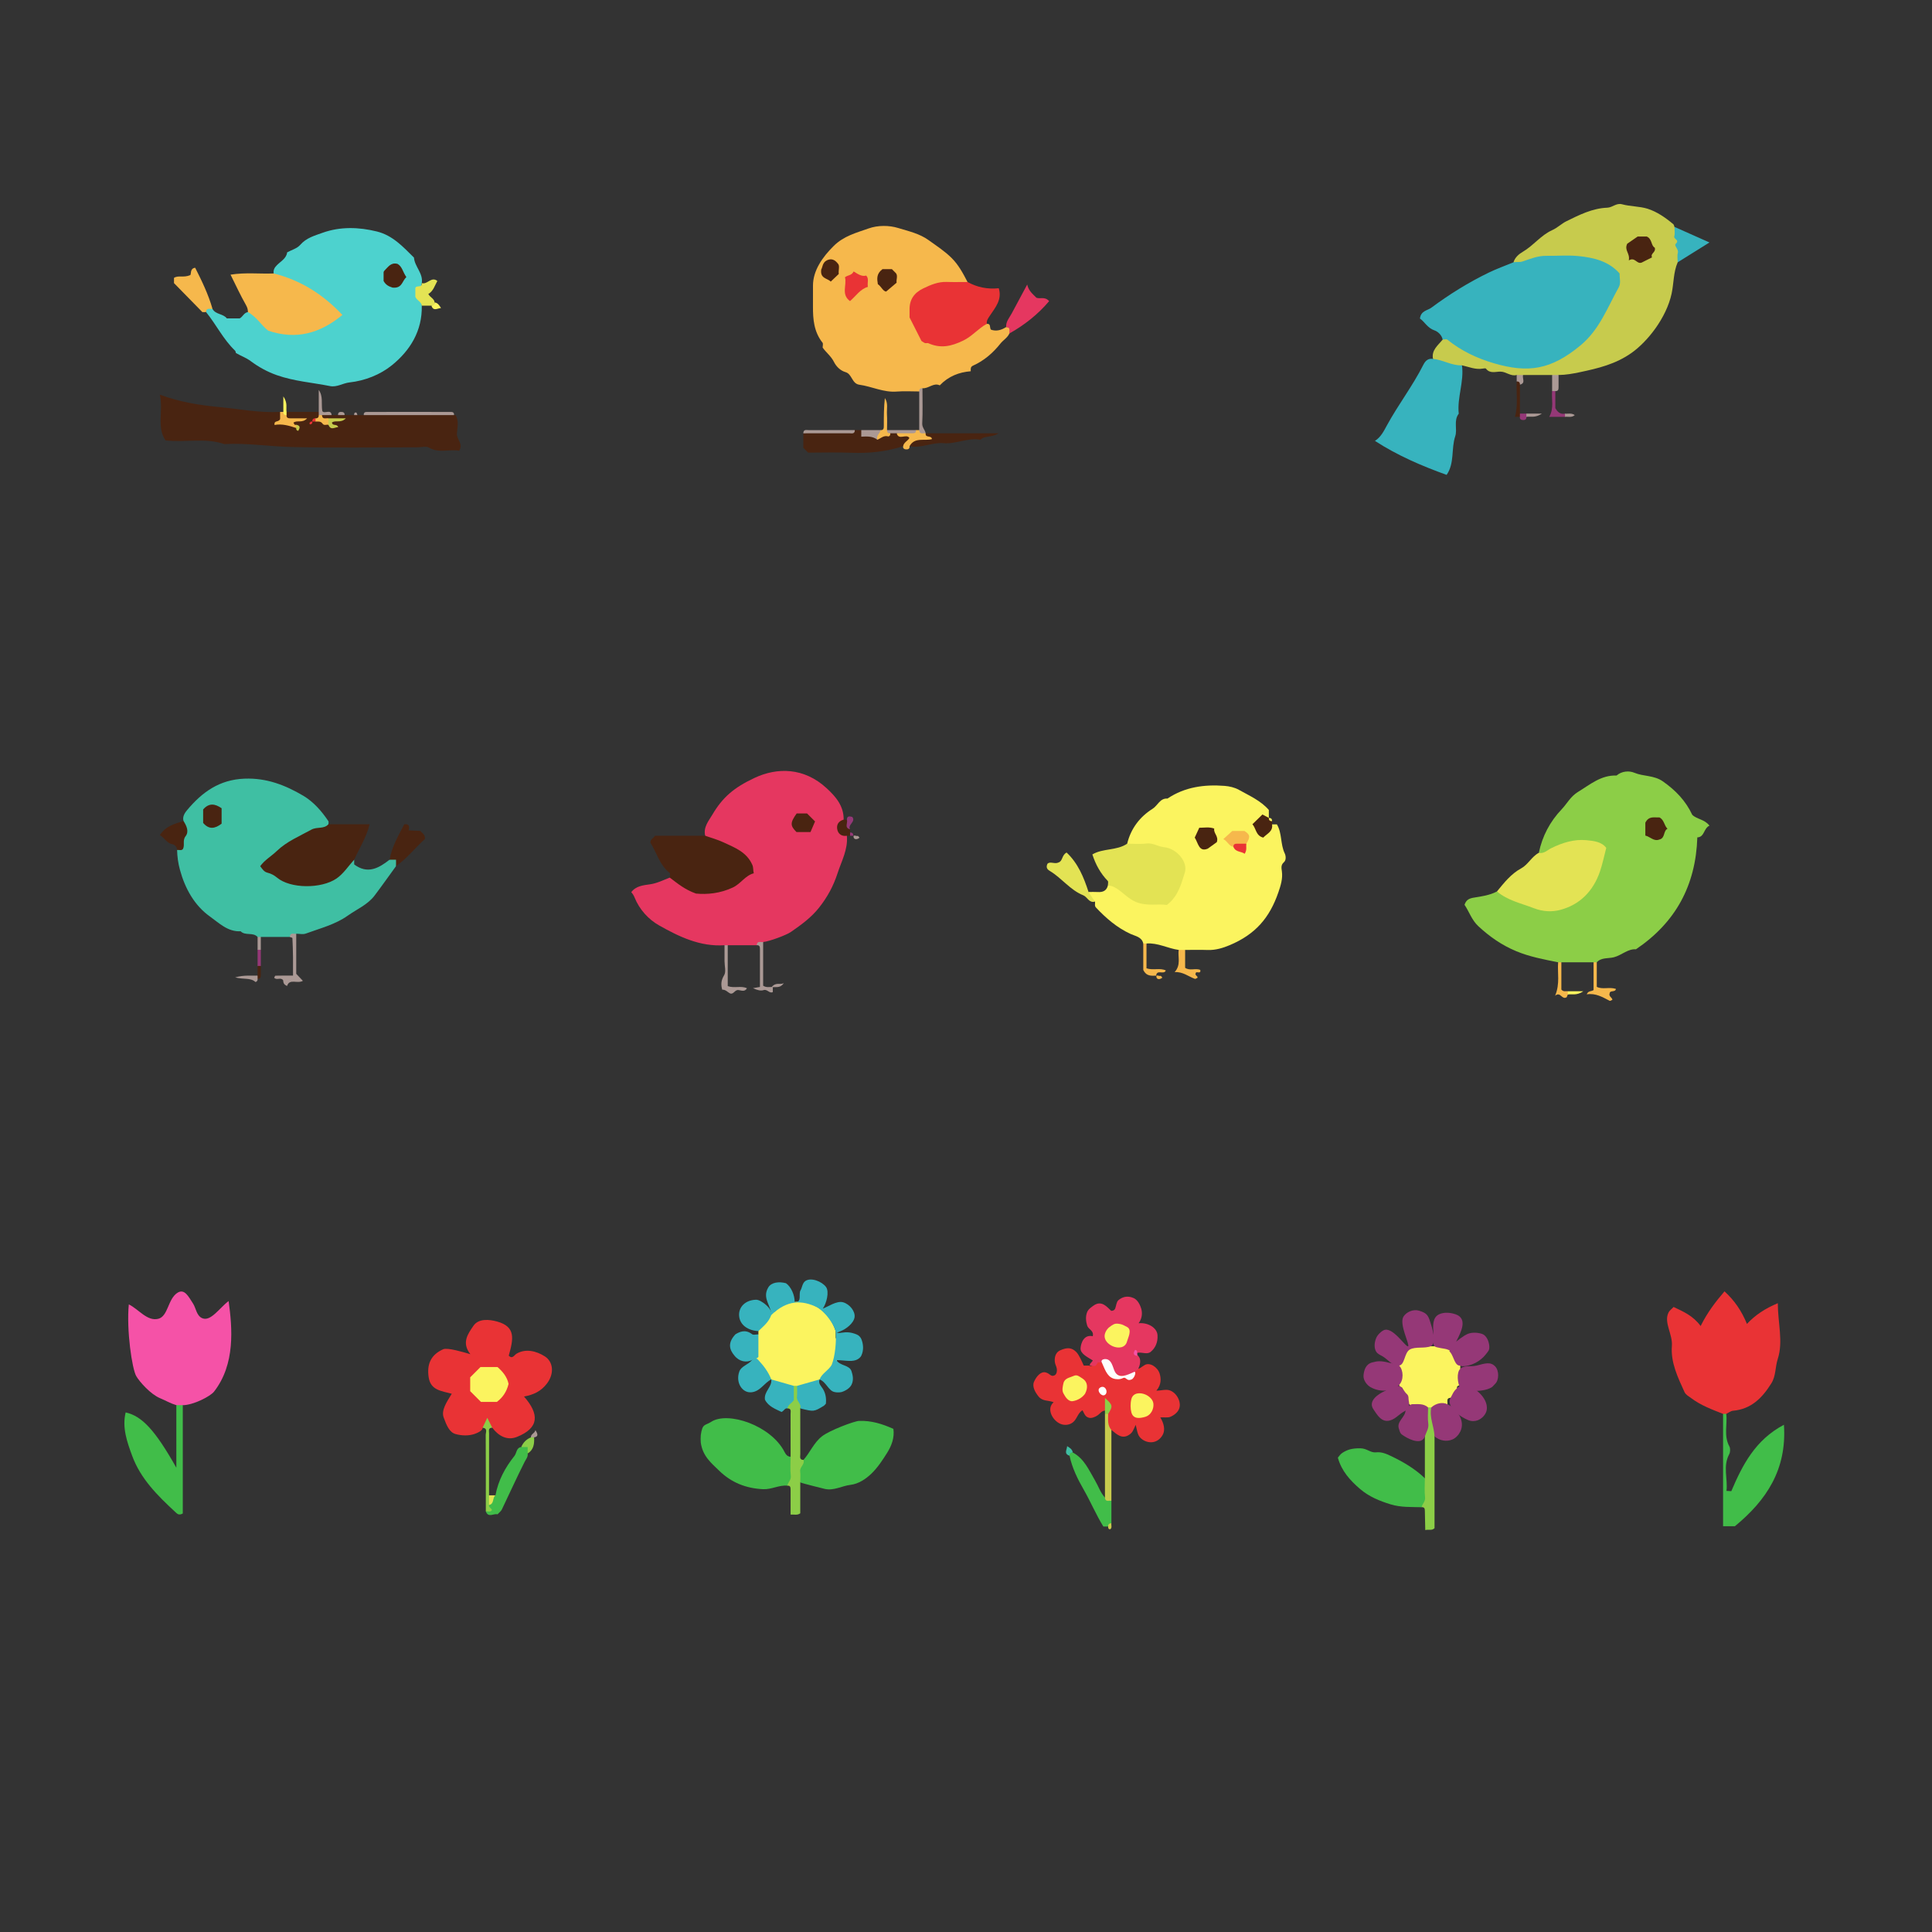 <?xml version="1.0" encoding="utf-8"?>
<!-- Generator: Adobe Illustrator 16.0.2, SVG Export Plug-In . SVG Version: 6.00 Build 0)  -->
<!DOCTYPE svg PUBLIC "-//W3C//DTD SVG 1.1//EN" "http://www.w3.org/Graphics/SVG/1.1/DTD/svg11.dtd">
<svg version="1.1" id="lay" xmlns="http://www.w3.org/2000/svg" xmlns:xlink="http://www.w3.org/1999/xlink" x="0px" y="0px"
	 width="600px" height="600px" viewBox="0 0 600 600" enable-background="new 0 0 600 600" xml:space="preserve">
<rect x="0" y="0" width="600" height="600" fill="#333333" stroke="none"/>
<g>
	<path fill-rule="evenodd" clip-rule="evenodd" fill="#F552A7" d="M54.766,436.391c-1.77-0.531-3.402-1.476-5.077-2.176
		c-2.922-1.221-6.323-5.048-7.371-6.838c-1.318-2.252-3.083-14.373-2.315-22.291c3.091,1.515,5.679,5.326,9.142,4.479
		c3.094-0.756,2.942-6.146,5.959-8.076c2.229-1.427,3.474,1.268,4.799,3.26c0.987,1.483,1.088,3.809,2.857,4.609
		c2.667,1.207,5.407-3.19,8.241-5.305c1.151,8.418,2.123,19.571-4.523,28.122c-1.15,1.479-6.479,4.215-9.714,4.215
		C56.099,436.979,55.433,436.979,54.766,436.391z"/>
	<path fill-rule="evenodd" clip-rule="evenodd" fill="#41BD49" d="M54.766,436.391c0.667,0,1.333,0,2,0c0,11.272,0,22.547,0,33.633
		c-1.269,0.722-1.782,0.047-2.385-0.51c-5.459-5.046-10.737-10.287-13.349-17.438c-1.565-4.286-3.156-8.691-2.01-13.438
		c5.092,1.138,9.172,5.53,15.745,17.181C54.766,448.949,54.766,442.67,54.766,436.391z"/>
</g>
<g>
	<path fill-rule="evenodd" clip-rule="evenodd" fill="#E93335" d="M535.117,439.088c-3.459-1.357-6.932-2.639-9.963-4.928
		c-0.762-0.574-1.623-0.985-2.023-1.862c-2.079-4.558-4.318-9.188-3.912-14.304c0.289-3.639-2.555-7.23-1.074-10.307
		c0.384-0.798,1.033-1.152,1.609-1.795c2.977,1.432,6.029,2.682,8.393,5.917c2.135-4.285,4.684-7.589,7.412-10.767
		c3.07,2.799,5.301,6.036,6.973,10.11c2.594-2.777,5.637-4.781,9.584-6.431c0,6.05,1.722,11.925,0,17.257
		c-0.867,2.686-0.541,5.289-2.02,7.652c-2.805,4.485-6.234,7.998-11.895,8.493c-0.717,0.063-1.391,0.63-2.084,0.963
		C535.783,439.592,535.449,439.592,535.117,439.088z"/>
	<path fill-rule="evenodd" clip-rule="evenodd" fill="#41BD49" d="M535.117,439.088c0.332,0,0.666,0,1,0
		c0.367,3.352-0.83,6.832,0.947,10.093c0.344,0.631,0.309,1.777-0.039,2.424c-2.018,3.763-0.404,7.618-0.854,11.402
		c0.711,0.043,1.035,0.063,1.502,0.09c3.457-8.099,7.412-15.897,16.342-20.621c0.961,13.958-5.5,23.498-15.23,31.512
		c-1.129,0-2.246,0-3.668,0C535.117,462.291,535.117,450.69,535.117,439.088z"/>
</g>
<g>
	<path fill-rule="evenodd" clip-rule="evenodd" fill="#8CCE47" d="M477.898,264.848c1.068-5.189,3.477-9.719,7.1-13.525
		c1.697-1.784,2.742-3.985,5.111-5.421c3.789-2.296,7.135-5.239,11.924-5.051c1.664-1.432,3.93-1.534,5.525-0.866
		c2.884,1.206,6.078,0.713,8.909,2.71c3.929,2.771,7.011,5.961,9.073,10.347c1.412,1.408,3.818,1.361,5.348,3.374
		c-1.824,0.785-1.514,3.575-3.768,3.641c-0.486,14.981-6.781,26.46-19.064,34.755c-2.494-0.199-4.41,1.834-6.844,2.47
		c-1.725,0.449-3.893-0.008-5.317,1.563c-0.333,0.509-0.666,0.509-0.999,0c-3.334,0-6.666,0-10,0c-0.333,0.509-0.666,0.509-1,0
		c-4.412-0.885-8.814-1.692-13.031-3.451c-4.457-1.858-8.256-4.499-11.764-7.765c-2.068-1.924-2.821-4.501-4.279-6.635
		c0.51-1.533,1.414-1.989,2.914-2.229c2.425-0.389,4.925-0.734,7.163-1.918c3.456,0.072,6.173,2.26,9.304,3.287
		c12.119,3.977,22.031-3.03,22.305-16.294c-4.111-2.895-8.346-1.262-12.591,0.018C481.962,264.447,480.201,266.344,477.898,264.848z
		"/>
	<path fill-rule="evenodd" clip-rule="evenodd" fill="#E3E354" d="M477.898,264.848c1.601,0.367,2.662-0.859,3.877-1.452
		c3.465-1.69,7.07-2.838,10.896-2.47c2.229,0.215,4.711,0.457,6.17,2.388c-0.688,2.616-1.17,5.058-1.975,7.387
		c-2.092,6.056-6.243,10.308-12.408,11.899c-2.45,0.632-5.237,0.56-8.063-0.536c-3.951-1.532-8.15-2.374-11.497-5.218
		c2.226-2.707,4.335-5.44,7.57-7.202C474.549,268.512,475.685,266.012,477.898,264.848z"/>
	<path fill-rule="evenodd" clip-rule="evenodd" fill="#F6B84C" d="M494.896,298.844c0.333,0,0.666,0,0.999,0
		c0,2.492,0,4.986,0,7.628c1.792,0.91,3.832-0.039,5.944,0.637c-0.166,1.162-1.854,0.334-1.943,1.361
		c-0.395,0.959,0.75,1.27,0.856,2.02c-0.288,0.117-0.666,0.416-0.843,0.324c-2.211-1.145-4.356-2.453-7.132-2.016
		c0.476-1.166,1.271-0.814,2.118-1.318C494.896,304.744,494.896,301.793,494.896,298.844z"/>
	<path fill-rule="evenodd" clip-rule="evenodd" fill="#F6B84C" d="M483.896,298.844c0.334,0,0.667,0,1,0c0,2.896,0,5.791,0,8.482
		c0.704,0.799,1.396,0.4,2,0.516c0.352,0.223,0.468,0.445,0.352,0.668c-0.116,0.221-0.232,0.332-0.352,0.332
		c-0.113,0.281-0.227,0.563-0.34,0.842c-1.537,0.975-1.88-1.875-3.6-0.457C484.541,305.451,483.618,302.104,483.896,298.844z"/>
	<path fill-rule="evenodd" clip-rule="evenodd" fill="#FBF45F" d="M486.896,308.842c0-0.332,0-0.666,0-1c1.284,0,2.568,0,4.816,0
		C489.604,309.281,488.172,308.621,486.896,308.842z"/>
	<path fill-rule="evenodd" clip-rule="evenodd" fill="#492411" d="M517.855,257.369c-1.381,0.703-0.662,2.943-2.52,3.345
		c-1.656,0.689-2.801-0.822-4.36-1.222c0-1.421,0-2.864,0-3.992c1.104-2.246,2.903-1.524,4.364-1.65
		C516.869,254.617,516.797,256.398,517.855,257.369z"/>
</g>
<g>
	<path fill-rule="evenodd" clip-rule="evenodd" fill="#E53760" d="M219.008,259.55c-0.666-2.64,1.108-4.658,2.219-6.544
		c3.18-5.397,6.676-8.393,13.066-11.404c7.077-3.335,15.412-3.28,22.417,3.177c2.859,2.636,5.358,5.524,5.293,9.771
		c-0.607,1.854-0.229,3.513,1,5c0.389,4.245-1.658,7.843-2.91,11.694c-1.28,3.939-3.123,7.329-5.696,10.596
		c-2.49,3.162-5.575,5.358-8.759,7.574c-1.493,1.04-6.858,2.993-8.632,3.132c-0.446,0.774-1.457,0.419-2,1c-2.999,0-5.999,0-8.999,0
		c-0.333,0.508-0.666,0.508-0.999,0c-7.561,0.528-14.143-2.662-20.356-6.174c-3.224-1.821-6.089-4.908-7.585-8.666
		c-0.255-0.639-0.565-1.114-1.024-1.632c1.455-1.956,3.764-2.151,5.825-2.445c2.229-0.318,4.123-1.314,6.141-2.081
		c1.519-0.642,2.468,0.516,3.561,1.156c7.385,4.326,14.517,3.115,20.518-3.693c-0.74-4.295-4.454-5.575-7.807-7.215
		C222.417,261.885,219.959,261.944,219.008,259.55z"/>
	<path fill-rule="evenodd" clip-rule="evenodd" fill="#492411" d="M219.008,259.55c1.882,0.667,3.83,1.189,5.631,2.03
		c3.512,1.64,7.255,3,9.005,7.019c0.364,0.837,0.2,1.572,0.446,2.608c-2.662,0.685-4.004,3.248-6.533,4.429
		c-3.94,1.84-7.938,2.201-11.412,1.872c-3.479-1.239-5.767-3.16-8.135-4.96c0-0.494,0.208-1.255-0.031-1.441
		c-3.124-2.432-4.016-6.254-5.97-9.377c-0.139-1.053,0.854-1.323,1.422-2.18C208.532,259.55,213.77,259.55,219.008,259.55z"/>
	<path fill-rule="evenodd" clip-rule="evenodd" fill="#AB9995" d="M225.008,293.546c0.333,0,0.666,0,0.999,0c0,4.255,0,8.509,0,12.7
		c2.094,0.749,4.121-0.214,5.967,0.667c-0.684,1.231-1.821,0.657-2.614,0.559c-1.184-0.146-1.464,1.375-2.564,1.072
		c-0.832-0.383-1.43-1.254-2.505-1.188c-0.448-1.581-0.372-2.908,0.591-4.485c0.66-1.082,0.127-2.892,0.127-4.377
		C225.008,296.845,225.008,295.194,225.008,293.546z"/>
	<path fill-rule="evenodd" clip-rule="evenodd" fill="#AB9995" d="M235.006,293.546c0.086-1.496,1.242-0.85,2-1
		c0,4.561,0,9.122,0,13.573c1.066,0.705,2.063,0.306,3,0.425c0,0.497,0,0.994,0,1.557c-1.083,0.542-1.709-0.997-2.869-0.613
		c-0.866,0.287-1.904,0.057-3.305-0.608c1.036-0.178,2.072-0.354,2.174-0.372c0-4.764,0.002-8.222-0.001-11.681
		C236.004,294.147,235.985,293.47,235.006,293.546z"/>
	<path fill-rule="evenodd" clip-rule="evenodd" fill="#492411" d="M263.003,259.55c-1.496,0.262-2.603-0.474-2.939-1.773
		c-0.392-1.508,0.24-2.782,1.939-3.227c0.333,0,0.666,0,1,0c1.07,0.754-0.01,2.226,1,3c0,0.333,0,0.667,0,1
		c0.286,0.223,0.38,0.444,0.286,0.667c-0.096,0.222-0.19,0.333-0.286,0.333C263.669,259.55,263.336,259.55,263.003,259.55z"/>
	<path fill-rule="evenodd" clip-rule="evenodd" fill="#953877" d="M264.003,257.55c-1.927-0.469-0.619-2.016-1-3
		c0.063-1.254,0.861-1.05,1.673-0.856C265.896,255.243,263.135,256.083,264.003,257.55z"/>
	<path fill-rule="evenodd" clip-rule="evenodd" fill="#AB9995" d="M239.528,306.67c1.408-1.772,2.42-0.748,3.902-1.325
		C242.137,307.091,240.971,306.314,239.528,306.67z"/>
	<path fill-rule="evenodd" clip-rule="evenodd" fill="#AB9995" d="M266.93,260.147c-0.693,0.622-1.677,0.656-1.841-0.149
		c-0.207-1.021,0.888-0.148,1.328-0.419C266.455,259.555,266.745,259.939,266.93,260.147z"/>
	<path fill-rule="evenodd" clip-rule="evenodd" fill="#953877" d="M264.003,259.55c0-0.333,0-0.667,0-1
		c0.691-0.025,1.024,0.308,0.999,1C264.669,259.55,264.336,259.55,264.003,259.55z"/>
	<path fill-rule="evenodd" clip-rule="evenodd" fill="#492411" d="M247.41,252.625c0.922,0,1.896,0,3.23,0
		c0.691,0.691,1.6,1.599,2.482,2.481c-0.501,1.169-0.924,2.155-1.415,3.297c-1.348,0-2.798,0-4.349,0
		C245.37,256.414,245.354,255.526,247.41,252.625z"/>
</g>
<g>
	<path fill-rule="evenodd" clip-rule="evenodd" fill="#3FBFA3" d="M122.992,268.984c-2.216,3.05-4.386,6.132-6.661,9.137
		c-2.164,2.858-5.512,4.239-8.334,6.243c-3.894,2.764-8.599,3.938-13.042,5.57c-0.874,0.321-1.967,0.046-2.958,0.046
		c-0.446,0.774-1.457,0.419-2,1c-3,0-6,0-8.999,0c-0.333,0.509-0.667,0.509-1,0c-1.424-1.57-3.805-0.279-5.259-1.76
		c-4.015,0.191-6.661-2.531-9.563-4.604c-4.78-3.412-7.714-8.662-9.302-14.525c-0.562-2.072-0.825-4.037-0.872-6.107
		c1.524-2.81,1.157-6.039,2-8.999c-0.476-1.42,0.571-2.765,1.145-3.448c4.621-5.501,9.96-9.414,17.788-9.718
		c6.868-0.267,12.675,2.021,18.205,5.276c3.163,1.861,5.734,4.769,7.836,7.911c0.153,0.229,0.02,0.647,0.02,0.979
		c-0.651,1.921-2.5,1.986-4.006,2.566c-5.649,2.175-10.615,5.319-14.596,9.917c5.719,6.559,15.69,7.25,21.995,1.818
		c1.42-1.224,2.15-3.503,4.607-3.304c0,0.495,0,0.99,0,1.475c4.153,3.123,7.624,1.175,10.999-1.475
		C123.098,266.211,123.771,266.872,122.992,268.984z"/>
	<path fill-rule="evenodd" clip-rule="evenodd" fill="#492411" d="M109.994,266.984c-1.812,1.979-3.338,4.375-5.494,5.851
		c-4.714,3.224-14.349,3.213-18.523-0.323c-0.804-0.681-1.843-1.227-2.86-1.474c-1.104-0.267-1.557-1.032-2.31-2.031
		c1.353-1.911,3.445-3.086,5.12-4.69c3.189-3.055,7.065-4.608,10.762-6.66c1.739-0.965,3.882-0.1,5.306-1.67c4.26,0,8.52,0,12.783,0
		C113.775,260.101,111.616,263.423,109.994,266.984z"/>
	<path fill-rule="evenodd" clip-rule="evenodd" fill="#492411" d="M122.992,268.984c0-0.584,0-1.167,0-2c-0.833,0-1.416,0-2,0
		c0.697-4.017,2.725-7.478,4.56-10.989c1.467-0.229,1.728,0.642,1.346,1.88c1.483,0.072,2.602,0.127,3.698,0.18
		c0.428,0.733,1.479,0.951,1.372,2.505C129.072,263.099,126.514,266.526,122.992,268.984z"/>
	<path fill-rule="evenodd" clip-rule="evenodd" fill="#492411" d="M57,254.986c0.946,1.479,1.761,3.271,0.647,4.692
		c-1.064,1.359-0.151,2.787-0.858,4.026c-0.512,0.548-1.19,0.171-1.789,0.28c0.04-0.989-0.877-1.703-1.388-1.786
		c-1.832-0.299-2.42-1.929-3.953-2.856C51.495,256.514,54.282,255.806,57,254.986z"/>
	<path fill-rule="evenodd" clip-rule="evenodd" fill="#AB9995" d="M89.997,290.98c0.085-1.496,1.242-0.85,2-1
		c0,4.139,0,8.276,0,12.446c0.647,0.682,1.311,1.381,2.069,2.178c-1.738,1.012-4.148-0.806-4.912,1.597
		c-1.305-0.543-1.105-1.283-1.23-1.792c-0.766-1.021-2.022,0.141-2.776-0.773c0.127-0.217,0.252-0.624,0.387-0.628
		c1.654-0.044,3.309-0.028,5.463-0.028c0-1.902,0.02-3.829-0.005-5.754c-0.026-1.966-0.08-3.932-0.182-5.895
		C90.803,291.2,90.279,291.097,89.997,290.98z"/>
	<path fill-rule="evenodd" clip-rule="evenodd" fill="#AB9995" d="M79.998,303.979c0.113,0.601-0.516,1.12-0.703,0.954
		c-1.537-1.363-3.571-0.688-6.274-1.396c2.954-0.836,4.99-0.438,6.978-0.558c0.277,0.223,0.369,0.444,0.277,0.667
		C80.182,303.868,80.09,303.979,79.998,303.979z"/>
	<path fill-rule="evenodd" clip-rule="evenodd" fill="#953877" d="M80.998,294.98c0,1.667,0,3.332,0,4.999
		c-0.333,0.455-0.667,0.455-1,0c0-1.667,0-3.332,0-4.999C80.331,294.525,80.664,294.525,80.998,294.98z"/>
	<path fill-rule="evenodd" clip-rule="evenodd" fill="#492411" d="M79.998,299.979c0.333,0,0.667,0,1,0
		c0,0.941-0.003,1.883,0.001,2.824c0.003,0.683-0.134,1.237-1.001,1.176c0-0.333,0-0.667,0-1
		C79.998,301.979,79.998,300.979,79.998,299.979z"/>
	<path fill-rule="evenodd" clip-rule="evenodd" fill="#AB9995" d="M80.998,294.98c-0.333,0-0.667,0-1,0c0-1.333,0-2.667,0-4
		c0.333,0,0.667,0,1,0C80.998,292.313,80.998,293.647,80.998,294.98z"/>
	<path fill-rule="evenodd" clip-rule="evenodd" fill="#492411" d="M68.823,255.802c-2.052,1.556-3.89,1.926-5.735-0.239
		c0-1.353,0-2.803,0-4.183c1.848-2.104,3.685-1.779,5.735-0.377C68.823,252.566,68.823,254.025,68.823,255.802z"/>
</g>
<g>
	<path fill-rule="evenodd" clip-rule="evenodd" fill="#FBF45F" d="M366.054,295.01c-3.373-0.467-6.479-2.271-9.999-1.999
		c-0.333,0.481-0.667,0.481-1,0c-0.465-2.053-2.45-2.287-3.88-2.939c-4.254-1.937-7.656-4.883-10.804-8.225
		c-0.553-0.586-0.19-1.229-0.314-1.835c-0.813-0.902-2.628-1.137-2-2.999c0.95,0,1.902-0.051,2.848,0.012
		c1.568,0.103,2.729-0.357,3.151-2.012c2.274-1.426,3.738,0.437,5.334,1.42c1.845,1.137,3.587,2.417,5.758,2.893
		c7.616,1.669,10.294-2.164,11.083-9.049c0.406-3.55-2.633-4.899-5.609-6.049c-3.432-1.325-7.388,0.109-10.565-2.213
		c1.127-4.711,3.966-8.382,7.895-10.845c1.587-0.995,2.287-3.349,4.616-3.167c5.392-3.614,11.432-4.428,17.716-3.944
		c1.512,0.116,3.137,0.483,4.44,1.215c3.266,1.832,6.779,3.343,9.327,6.27c0,0.816,0,1.645,0,2.473
		c-1.004,0.896-3.128,0.742-2.763,2.988c1.746,1.59,2.503-0.711,3.763-0.989c0.5,0,0.999,0,1.499,0
		c1.648,2.758,1.048,6.123,2.425,8.992c0.338,0.704,0.556,2.072-0.276,2.793c-0.966,0.839-0.731,1.852-0.606,2.745
		c0.327,2.33-0.367,4.491-1.084,6.572c-2.742,7.969-7.154,13.043-15.086,16.397c-2.09,0.884-4.438,1.603-6.874,1.514
		c-2.328-0.085-4.662-0.019-6.994-0.019C367.386,295.604,366.721,295.604,366.054,295.01z"/>
	<path fill-rule="evenodd" clip-rule="evenodd" fill="#E3E354" d="M350.056,262.015c1.983,0,3.994,0.202,5.944-0.056
		c2.032-0.269,3.618,0.959,5.534,1.148c3.958,0.394,7.467,4.63,6.417,7.903c-1.116,3.486-1.986,7.282-5.564,10.029
		c-2.898-0.424-6.154,0.459-9.543-0.899c-2.623-1.052-4.219-3.228-6.556-4.507c-0.775-0.426-1.427-0.627-2.232-0.621
		c0-0.49,0.212-1.186-0.033-1.438c-2.277-2.352-3.783-5.133-4.779-8.227C342.546,263.386,346.774,264.232,350.056,262.015z"/>
	<path fill-rule="evenodd" clip-rule="evenodd" fill="#E3E354" d="M338.057,277.013c0.667,1,1.334,1.999,2,2.999
		c-1.857,0.51-2.373-1.459-3.64-1.969c-4.061-1.639-6.63-5.281-10.263-7.486c-0.623-0.378-1.502-0.914-0.865-2.29
		c0.805-0.885,2.267,0.18,3.435-0.418c1.365-0.432,0.958-2.258,2.518-3.086C334.804,268.107,336.585,272.468,338.057,277.013z"/>
	<path fill-rule="evenodd" clip-rule="evenodd" fill="#492411" d="M395.05,256.015c0.342,2.238-1.585,2.876-2.734,4.108
		c-2.335-0.57-2.211-2.857-3.364-4.149c1.086-1.058,2.072-2.019,3.104-3.025c0.67,0.358,1.332,0.713,1.994,1.067
		c0.307,0.359,0.641,0.693,1,1C395.05,255.348,395.05,255.682,395.05,256.015z"/>
	<path fill-rule="evenodd" clip-rule="evenodd" fill="#F6B84C" d="M366.054,295.01c0.667,0,1.332,0,1.999,0c0,1.827,0,3.654,0,5.549
		c1.433,1.021,3.176,0.037,4.701,0.641c0.3,1.408-1.186,0.399-1.357,0.89c-0.539,0.901,0.71,0.931,0.489,1.577
		c-0.263,0.108-0.606,0.394-0.82,0.316c-2.021-0.729-3.718-2.252-6.271-2.082C366.865,299.584,365.714,297.188,366.054,295.01z"/>
	<path fill-rule="evenodd" clip-rule="evenodd" fill="#F6B84C" d="M355.055,293.011c0.333,0,0.667,0,1,0c0,2.603,0,5.206,0,7.709
		c2.143,0.699,4.166-0.227,5.999,0.669c-0.574,1.465-2.823-0.461-2.999,1.62c-1.426-0.008-2.962,0.307-4-1.781
		C355.055,298.796,355.055,295.902,355.055,293.011z"/>
	<path fill-rule="evenodd" clip-rule="evenodd" fill="#F6B84C" d="M360.981,303.606c-0.693,0.622-1.677,0.656-1.84-0.149
		c-0.207-1.021,0.887-0.148,1.326-0.419C360.507,303.014,360.797,303.398,360.981,303.606z"/>
	<path fill-rule="evenodd" clip-rule="evenodd" fill="#FBF45F" d="M395.05,255.016c-0.692,0.025-1.025-0.308-1-1
		C394.742,253.99,395.075,254.323,395.05,255.016z"/>
	<path fill-rule="evenodd" clip-rule="evenodd" fill="#492411" d="M377.085,257.319c-0.263,1.538,1.452,2.334,0.802,4.222
		c-0.676,0.487-1.729,1.246-2.783,2.005c-2.775,1.172-2.947-1.668-4.067-3.429c0.45-0.977,0.898-1.947,1.406-3.049
		C373.949,257.074,375.538,256.734,377.085,257.319z"/>
	<path fill-rule="evenodd" clip-rule="evenodd" fill="#F6B84C" d="M383.051,263.014c-1.435-0.277-1.839-1.797-3.14-2.42
		c0.96-0.872,1.806-1.639,2.796-2.538c1.076,0,2.391,0,3.768,0c1.781,1.149,1.893,1.844,0.576,3.959
		C385.953,263.289,384.46,262.982,383.051,263.014z"/>
	<path fill-rule="evenodd" clip-rule="evenodd" fill="#E93335" d="M383.051,263.014c-0.062-0.865,0.493-1.003,1.176-1
		c0.941,0.004,1.883,0.001,2.824,0.001c-0.115,0.935,0.271,1.924-0.507,3.136C385.458,264.33,383.741,264.72,383.051,263.014z"/>
</g>
<g>
	<path fill-rule="evenodd" clip-rule="evenodd" fill="#F6B84C" d="M285.474,121.569c-2.329,0-4.67-0.153-6.984,0.034
		c-4.087,0.33-7.715-1.584-11.612-2.123c-2.353-0.324-2.224-3.313-4.286-3.907c-1.698-0.489-2.94-1.851-3.589-3.156
		c-0.903-1.815-2.452-2.946-3.526-4.477c0-0.54,0.211-1.207-0.032-1.512c-2.655-3.331-2.995-7.239-2.97-11.259
		c0.014-2.163-0.001-4.326,0.003-6.488c0.009-4.648,2.924-8.827,6.432-12.295c3.163-3.127,7.026-4.083,10.796-5.426
		c2.947-1.051,6.426-1.013,9.249-0.144c3.16,0.972,6.586,1.71,9.409,3.748c2.458,1.773,5.011,3.41,7.177,5.566
		c2.16,2.148,3.555,4.785,4.931,7.443c-2.542,2.21-5.725,0.973-8.575,1.557c-7.856,1.612-10.266,7.407-5.662,13.922
		c2.292,3.245,6.476,3.822,11.218,2.126c3.245-1.16,5.186-4.726,9.018-4.608c1.32-0.095,0.789,1.106,1.26,1.801
		c1.652,0.611,3.232,0.168,4.738-0.801c1.719-0.025,1.672,0.831,1,2c-0.596,1.335-1.914,2.039-2.799,3.155
		c-2.273,2.866-5.059,5.291-8.463,6.818c-0.803,0.36-0.764,0.899-0.732,1.752c-3.645,0.294-6.918,1.552-9.627,4.384
		c-1.92-0.95-3.448,1.066-5.375,0.888C286.144,120.906,286.071,121.5,285.474,121.569z"/>
	<path fill-rule="evenodd" clip-rule="evenodd" fill="#E93335" d="M306.473,100.572c-2.646,1.41-4.479,3.811-7.328,5.195
		c-3.755,1.825-7.064,2.519-10.849,0.821c-0.277-0.125-0.674,0.045-0.987-0.034c-0.29-0.073-0.541-0.297-1.128-0.643
		c-1.047-2.069-2.238-4.42-3.707-7.321c0-0.354,0.019-1.334-0.003-2.313c-0.072-3.225,1.401-5.351,4.323-6.744
		c2.307-1.098,4.564-2.065,7.185-1.975c2.162,0.075,4.329,0.016,6.494,0.016c2.971,1.633,6.145,2.307,9.697,1.939
		c1.107,3.522-1.064,5.982-2.729,8.485C306.875,98.853,306.324,99.527,306.473,100.572z"/>
	<path fill-rule="evenodd" clip-rule="evenodd" fill="#492411" d="M265.477,133.568c0.667,0,1.333,0,2,0
		c1.308,1.505,3.235,0.841,4.818,1.369c1.493-0.188,2.991-0.337,4.44-0.782c0.69-0.085,1.37-0.068,2.037,0.156
		c1.163,0.421,2.569,0.088,3.624,1.268c0.58,1.671-0.474,2.445-1.921,2.989c-5.253,1.712-10.629,2.262-16.148,2.037
		c-4.474-0.183-8.96-0.037-13.348-0.037c-0.445-0.445-0.798-0.798-1.5-1.5c0-1.251,0-2.875,0-4.5
		C254.743,133.141,260.215,135.044,265.477,133.568z"/>
	<path fill-rule="evenodd" clip-rule="evenodd" fill="#E53760" d="M313.471,103.572c-0.15-0.758,0.496-1.915-1-2
		c-0.119-1.695,0.994-2.883,1.727-4.235c1.533-2.826,3.039-5.666,4.809-8.972c0.42,1.97,1.742,2.95,2.844,4.089
		c1.172,0.482,2.609-0.478,3.971,1.063C322.34,97.647,318.172,100.917,313.471,103.572z"/>
	<path fill-rule="evenodd" clip-rule="evenodd" fill="#492411" d="M287.474,134.568c7.25,0,14.499,0,22.646,0
		c-2.256,1.426-4.342,0.635-5.631,2c-3.926-0.73-7.568,1.407-11.509,1.063c-3.51-0.307-6.901,1.661-10.505,0.938
		c-0.238-2.082,1.44-2.271,2.771-2.774C286.052,135.489,287.361,136.13,287.474,134.568z"/>
	<path fill-rule="evenodd" clip-rule="evenodd" fill="#F6B84C" d="M287.474,134.568c-0.158,1.582,1.729,0.478,1.958,1.79
		c-2.255,0.681-5.382-0.733-6.958,2.21c0.072,0.938-0.57,1.055-1.241,0.98c-0.5-0.056-0.872-0.371-0.758-0.98
		c0.192-1.201,1.424-1.604,1.952-2.547c-0.958-1.458-3.311,0.871-3.952-1.453c1.848-1.249,4.161,0.301,6-1c0.333,0,0.667,0,1,0
		C286.195,133.792,286.877,134.095,287.474,134.568z"/>
	<path fill-rule="evenodd" clip-rule="evenodd" fill="#F6B84C" d="M276.475,134.568c0.111,0.568-0.322,1.056-0.677,0.956
		c-1.383-0.386-2.247,0.619-3.322,1.043c-1.143-1.492-0.078-2.248,1-3c0.953,0.073,0.998-0.578,0.999-1.258
		c0.002-2.895,0.001-5.789,0.325-8.689c1.083,1.604,0.544,3.362,0.652,5.037c0.105,1.63,0.023,3.272,0.023,4.91
		C275.816,133.894,276.399,133.977,276.475,134.568z"/>
	<path fill-rule="evenodd" clip-rule="evenodd" fill="#AB9995" d="M265.477,133.568c-0.007,1.341-1.03,0.983-1.75,0.987
		c-4.749,0.024-9.499,0.013-14.248,0.013c0.007-1.341,1.03-0.983,1.75-0.987C255.978,133.556,260.727,133.568,265.477,133.568z"/>
	<path fill-rule="evenodd" clip-rule="evenodd" fill="#AB9995" d="M287.474,134.568c-0.758-0.15-1.914,0.496-2-1
		c0-4,0-7.999,0-11.999c-0.025-0.692,0.308-1.025,1-1c0,3.644,0.123,7.295-0.065,10.931
		C286.341,132.806,287.297,133.496,287.474,134.568z"/>
	<path fill-rule="evenodd" clip-rule="evenodd" fill="#AB9995" d="M273.476,133.568c-0.144,1.063-1.489,1.726-1,3
		c-1.393-1.102-3.078-1.07-5-0.959c0-0.852,0-1.445,0-2.04C269.476,133.568,271.476,133.568,273.476,133.568z"/>
	<path fill-rule="evenodd" clip-rule="evenodd" fill="#AB9995" d="M276.475,134.568c-0.692,0.025-1.025-0.308-1-1c3,0,6,0,8.999,0
		c0.067,0.901-0.528,1.001-1.209,1c-1.597-0.001-3.194,0-4.791,0C277.809,134.568,277.142,134.568,276.475,134.568z"/>
	<path fill-rule="evenodd" clip-rule="evenodd" fill="#E93335" d="M265.103,84.3c1.464,0.896,2.525,1.643,3.909,1.285
		c0.946,0.993,0.257,2.205,0.516,3.504c-2.383,0.693-3.686,2.811-5.545,4.423c-2.863-2.052-0.916-5.041-1.569-7.408
		C263.309,85.377,264.504,85.596,265.103,84.3z"/>
	<path fill-rule="evenodd" clip-rule="evenodd" fill="#492411" d="M274.054,83.591c0.981,0,1.968,0,2.938,0
		c0.367,0.367,0.717,0.718,1.246,1.245c0.669,0.833,0.042,2.028,0.216,2.958c-1.059,0.896-2.042,1.726-3.266,2.759
		c-1.004-0.131-1.486-1.578-2.564-2.299C272.373,86.65,272.108,85.048,274.054,83.591z"/>
	<path fill-rule="evenodd" clip-rule="evenodd" fill="#492411" d="M260.483,85.086c-0.815,0.777-1.646,1.57-2.479,2.363
		c-1.069-1.068-3.396-0.918-2.957-3.785c0.397-0.519,0.323-2.15,1.776-2.833c1.31-0.617,2.434-0.297,3.54,1.231
		C260.799,82.783,260.34,83.946,260.483,85.086z"/>
</g>
<g>
	<path fill-rule="evenodd" clip-rule="evenodd" fill="#37B3BE" d="M448.029,105.458c-0.274-1.443-1.535-2.507-2.507-2.839
		c-2.232-0.763-3.082-2.684-4.548-3.694c0.306-2.47,2.339-2.472,3.534-3.36c5.62-4.175,11.563-7.867,17.872-10.922
		c2.48-1.201,5.093-2.129,7.645-3.182c9.469-5.058,19.225-4.55,28.862-0.915c5.348,2.018,6.47,5.604,4.097,10.856
		c-2.392,5.296-4.942,10.538-9.025,14.823c-9.024,9.475-19.871,11.389-31.893,7.255
		C456.952,111.721,451.689,109.905,448.029,105.458z"/>
	<path fill-rule="evenodd" clip-rule="evenodd" fill="#C7CB4D" d="M448.029,105.458c0.5,0,1.171-0.213,1.473,0.032
		c4.303,3.482,9.245,5.809,14.467,7.332c10.531,3.072,17.633,2.106,26.875-5.558c5.889-4.884,8.355-11.752,11.875-18.041
		c0.746-1.331,0.205-2.886,0.262-4.297c-3.43-3.861-8.057-4.925-12.793-5.401c-3.299-0.332-6.659-0.023-9.991-0.076
		c-2.588-0.042-4.933,0.938-7.294,1.729c-1.012,0.338-1.934,0.098-2.877,0.283c0.451-1.526,1.702-2.569,2.869-3.25
		c3.316-1.933,5.639-5.167,9.178-6.75c1.595-0.713,2.898-2.021,4.367-2.743c4.008-1.975,8.1-4.044,12.715-4.215
		c1.631-0.061,2.817-1.546,4.585-1.063c2.606,0.711,5.456,0.607,7.935,1.389c2.894,0.913,5.576,2.766,7.98,4.796
		c0.209,0.177,0.248,0.555,0.365,0.839c1.867,3.526,3.002,7.12,1,10.998c-1.348,3.082-1.188,6.471-1.879,9.695
		c-1.627,7.568-7.501,14.937-12.433,18.429c-4.962,3.512-10.374,4.798-16.072,6.002c-2.222,0.469-4.368,0.854-6.611,0.87
		c-0.667,0.594-1.333,0.594-2,0c-2.999,0-5.999,0-8.999,0c-0.666,0.594-1.333,0.594-2,0c-1.838,0.514-3.241-1.017-5.008-1.046
		c-1.527-0.025-3.295,0.729-4.545-0.933c-0.118-0.158-0.638-0.071-0.955-0.014c-2.283,0.415-4.348-0.54-6.49-1.008
		c-3.504,1.604-6.41,0.52-8.998-2C444.496,108.691,446.611,107.249,448.029,105.458z"/>
	<path fill-rule="evenodd" clip-rule="evenodd" fill="#37B3BE" d="M445.029,111.457c3.088,0.271,5.82,2.138,8.998,2
		c0.706,5.073-1.54,9.95-0.999,15.012c-1.671,2.16-0.362,4.826-1.095,7.019c-1.305,3.913-0.131,8.269-2.667,11.99
		c-7.595-2.732-15.214-5.977-22.263-10.556c1.859-1.156,2.834-3.202,3.762-4.899c3.498-6.4,7.972-12.199,11.254-18.71
		C442.66,112.041,443.5,111.222,445.029,111.457z"/>
	<path fill-rule="evenodd" clip-rule="evenodd" fill="#37B3BE" d="M521.02,81.46c0-0.979-0.194-2.01,0.049-2.925
		c0.314-1.188-1.283-2.221-0.654-2.813c1.328-1.251-0.719-1.426-0.452-2.339c0.263-0.903,0.058-1.941,0.058-2.921
		c3.4,1.513,6.801,3.025,10.869,4.837C527.153,77.631,524.086,79.546,521.02,81.46z"/>
	<path fill-rule="evenodd" clip-rule="evenodd" fill="#953877" d="M486.023,129.455c-1.589,0-3.178,0-4.898,0
		c1.555-2.724,0.654-5.416,0.899-7.999c0.333-0.35,0.667-0.35,1,0c0,1.76,0,3.521,0,5.28c0.651,1.181,1.507,2.005,2.999,1.719
		c0.329,0.223,0.438,0.444,0.329,0.667C486.244,129.343,486.135,129.455,486.023,129.455z"/>
	<path fill-rule="evenodd" clip-rule="evenodd" fill="#492411" d="M472.025,129.455c-0.485,0-0.972,0-1.546,0
		c1.032-3.633,0.356-7.334,0.546-10.998c0.891-0.224,1.387-0.054,1,0.999c0,3,0,6,0,8.999c0.252,0.223,0.336,0.444,0.252,0.667
		C472.194,129.343,472.11,129.455,472.025,129.455z"/>
	<path fill-rule="evenodd" clip-rule="evenodd" fill="#AB9995" d="M483.024,121.456c-0.333,0-0.667,0-1,0c0-1.667,0-3.332,0-4.999
		c0.667,0,1.333,0,2,0c0,1.269-0.001,2.535,0.001,3.804C484.026,120.942,483.912,121.52,483.024,121.456z"/>
	<path fill-rule="evenodd" clip-rule="evenodd" fill="#AB9995" d="M472.025,119.456c0.025-0.692-0.308-1.024-1-0.999
		c0-0.667,0-1.333,0-2c0.667,0,1.334,0,2,0C472.645,117.441,473.952,118.987,472.025,119.456z"/>
	<path fill-rule="evenodd" clip-rule="evenodd" fill="#953877" d="M472.025,129.455c0-0.333,0-0.667,0-1c0.666,0,1.334,0,2,0
		c0.352,0.223,0.467,0.444,0.352,0.667c-0.117,0.222-0.233,0.333-0.352,0.333c0.072,0.938-0.57,1.056-1.242,0.98
		C472.285,130.379,471.912,130.064,472.025,129.455z"/>
	<path fill-rule="evenodd" clip-rule="evenodd" fill="#AB9995" d="M474.025,129.455c0-0.333,0-0.667,0-1c1.277,0,2.555,0,4.816,0
		C476.732,129.894,475.301,129.233,474.025,129.455z"/>
	<path fill-rule="evenodd" clip-rule="evenodd" fill="#AB9995" d="M486.023,129.455c0-0.333,0-0.667,0-1
		c0.941,0.122,1.942-0.287,3.039,0.457C488.093,129.781,486.988,129.327,486.023,129.455z"/>
	<path fill-rule="evenodd" clip-rule="evenodd" fill="#492411" d="M505.842,80.866c0.432-2.303-1.48-3.035-0.502-5.166
		c0.479-0.33,1.548-1.068,3.242-2.238c0.26,0,1.576,0,2.846,0c1.709,0.748,1.285,2.874,2.472,3.449
		c0.452,1.517-1.46,1.746-0.848,3.019c-1.073,0.539-2.146,1.078-3.22,1.618C508.268,82.135,507.818,79.699,505.842,80.866z"/>
</g>
<g>
	<path fill-rule="evenodd" clip-rule="evenodd" fill="#4DD2CE" d="M130.987,94.922c0.185,7.807-3.601,13.912-9.275,18.507
		c-3.63,2.938-8.37,4.81-13.149,5.333c-2.092,0.229-3.934,1.564-6.05,1.142c-5.517-1.1-11.153-1.497-16.544-3.395
		c-3-1.055-5.678-2.552-8.142-4.384c-1.432-1.064-3.024-1.584-4.561-2.5c-0.065-0.182-0.085-0.559-0.284-0.748
		c-3.654-3.493-5.834-8.09-8.986-11.956c-0.002-1.67,0.834-1.664,2-1c0.93,1.805,3.296,1.438,4.457,2.966c1.285,0,2.595,0,3.971,0
		c0.946-0.458,1.329-1.778,2.571-1.966c2.234-0.641,3.239,1.218,4.562,2.32c6.25,5.205,16.057,4.481,22.065-1.923
		c-3.575-4.51-8.501-7.087-13.572-9.486c-1.758-0.832-3.901-1.021-5.056-2.91c-0.154-1.054,0.23-1.799,1.011-2.579
		c1.224-1.223,2.958-2.111,3.17-3.968c1.421-0.776,3.102-1.221,4.041-2.306c1.893-2.19,4.443-2.873,6.921-3.764
		c5.577-2.009,11.405-1.774,16.89-0.42c4.957,1.224,8.144,4.766,11.535,8.11c0.214,2.824,2.921,4.885,2.427,7.927
		C130.453,90.256,131.077,92.589,130.987,94.922z"/>
	<path fill-rule="evenodd" clip-rule="evenodd" fill="#492411" d="M88.993,127.918c3.333,0,6.666,0,9.999,0
		c0.321,0.21,0.477,0.511,0.491,0.889c-0.02,0.528-0.12,1.023-0.588,1.351c0.008-0.003-0.436,0.169-0.436,0.169
		s-0.475-0.021-0.466-0.021c0.009,0,0.154,0.437,0.154,0.437s0.267-0.374,0.282-0.375c0.353-0.013,0.69-0.015,1.037-0.004
		c0.876,0.338,1.781,0.571,2.629,0.943c0.816,0.658,0.81-0.761,2.043-0.262c-1.308-0.771-1.996-0.086-2.71-0.296
		c-1.015-0.321-1.932-0.698-1.425-2.054c1.027-0.32,2.042-0.498,2.989,0.224c0.666,0,1.333,0,2,0c0.667-0.575,1.333-0.575,2,0
		c1,0,2,0,3,0c0.333-0.343,0.667-0.343,1,0c0.666,0,1.333,0,2,0c9.333-0.803,18.664-0.803,27.997,0c0.167,0,0.438-0.065,0.484,0.01
		c1.143,1.836,0.53,3.876,0.429,5.777c-0.095,1.789,2.057,3.102,0.686,5.281c-3.024-0.603-6.265,0.866-9.398-0.991
		c-0.863-0.512-2.287-0.078-3.453-0.078c-12.996,0-25.998,0.214-38.986-0.086c-7.023-0.163-14.021-1.3-21.082-0.914
		c-5.931-2.062-12.067-0.423-18.276-1.153c-2.789-4.158-0.651-8.988-1.732-14.18c6.389,2.337,12.412,3.249,18.433,3.834
		c6.283,0.612,12.536,1.845,18.9,1.5c1.064,0.979,0.676,2.039,0.125,3.162c1.509-0.21,2.822,0.115,3.91,1.142
		c0.353,0.053,0.598,0.238,0.762,0.632c0.011-0.713-0.744-0.703-0.917-1.178c0.038-1.168,0.881-1.174,1.619-1.224
		c-1.314-0.22-3.156,0.899-3.948-1.269C88.508,128.696,88.658,128.274,88.993,127.918z"/>
	<path fill-rule="evenodd" clip-rule="evenodd" fill="#F6B84C" d="M84.993,84.923c8.313,2.091,15.266,6.419,21.342,12.887
		c-6.898,5.691-14.306,7.833-23.036,4.886c-2.107-1.636-3.634-4.325-6.305-5.775c0.006-0.806-0.182-1.454-0.626-2.23
		c-1.668-2.916-3.071-5.983-4.773-9.394C76.284,84.551,80.658,85.104,84.993,84.923z"/>
	<path fill-rule="evenodd" clip-rule="evenodd" fill="#F6B84C" d="M65.996,95.922c-0.758,0.15-1.914-0.496-2,1
		c-0.494,0-0.988,0-1.148,0c-2.991-3.054-5.818-5.941-8.815-9.002c0-0.271,0-0.92,0-1.628c1.38-0.881,2.909,0.044,5.055-0.855
		c0.344-0.229-0.169-2.099,1.526-2.286C62.633,87.137,64.693,91.368,65.996,95.922z"/>
	<path fill-rule="evenodd" clip-rule="evenodd" fill="#E3E354" d="M130.987,94.922c-0.156-1.255-1.515-1.576-2-2.754
		c0-0.795,0-1.768,0-2.72c0.307-1.001,2.164,0.08,2-1.525c1.718,0.553,2.981-2.178,4.831-0.668c-0.803,1.445-1.236,3.14-2.791,4.037
		c0.485,1.058,1.813,1.4,1.959,2.63c0.262,0.929,0.024,1.357-1,1C132.987,94.922,131.987,94.922,130.987,94.922z"/>
	<path fill-rule="evenodd" clip-rule="evenodd" fill="#AB9995" d="M140.986,128.918c-9.333,0-18.664,0-27.997,0
		c-0.114-0.63,0.275-0.981,0.789-0.982c8.807-0.024,17.613-0.024,26.419,0C140.711,127.937,141.1,128.288,140.986,128.918z"/>
	<path fill-rule="evenodd" clip-rule="evenodd" fill="#F6B84C" d="M88.993,128.918c-0.069,0.915,0.541,1,1.222,1
		c1.561,0,3.123,0,5.157,0c-1.497,1.628-3.117,0.445-4.234,1.35c0.123,0.214,0.217,0.463,0.387,0.636
		c0.079,0.08,0.307,0.014,0.468,0.014c0.255,0.223,0.34,0.444,0.255,0.667c-0.084,0.222-0.169,0.333-0.255,0.333
		c-2.187-0.708-4.378-1.393-6.744-0.933c-0.162-1.587,1.162-0.7,1.745-1.826c0-0.389,0-1.315,0-2.241c0.333,0,0.666,0,1,0
		C88.594,127.983,88.62,128.624,88.993,128.918z"/>
	<path fill-rule="evenodd" clip-rule="evenodd" fill="#AB9995" d="M102.991,128.918c-1,0-2,0-3,0c-0.333,0.405-0.666,0.405-1,0
		c0-0.333,0-0.667,0-1c0-2.273,0-4.546,0-6.819c1.416,2.003,0.745,4.189,1.088,6.497
		C100.532,128.776,102.808,126.819,102.991,128.918z"/>
	<path fill-rule="evenodd" clip-rule="evenodd" fill="#FBF45F" d="M88.993,128.918c-0.692,0.025-1.025-0.308-1-1
		c0-1.277,0-2.554,0-4.815c1.439,2.109,0.779,3.541,1,4.815C88.993,128.251,88.993,128.585,88.993,128.918z"/>
	<path fill-rule="evenodd" clip-rule="evenodd" fill="#FBF45F" d="M133.987,94.922c0.691,0.025,1.025-0.308,1-1
		c0.973,0.142,1.435,0.87,1.972,1.748C135.818,95.723,134.582,96.791,133.987,94.922z"/>
	<path fill-rule="evenodd" clip-rule="evenodd" fill="#AB9995" d="M106.991,128.918c-0.667,0-1.333,0-2,0
		c-0.072-0.938,0.571-1.056,1.242-0.98C106.732,127.993,107.104,128.309,106.991,128.918z"/>
	<path fill-rule="evenodd" clip-rule="evenodd" fill="#AB9995" d="M110.99,128.918c-0.333,0-0.667,0-1,0
		c-0.036-0.486,0.063-0.929,0.663-0.793C110.817,128.162,110.88,128.642,110.99,128.918z"/>
	<path fill-rule="evenodd" clip-rule="evenodd" fill="#492411" d="M126.199,86.046c-1.378,1.287-1.281,3.576-4.299,3.273
		c-0.386-0.206-1.832-0.36-2.771-2.043c0-0.513,0-1.454,0-2.716c-0.013,0.028,0.053-0.311,0.255-0.51
		c1.129-1.11,2.037-2.673,4.085-2.093C124.916,82.773,125.095,84.501,126.199,86.046z"/>
	<path fill-rule="evenodd" clip-rule="evenodd" fill="#C7CB4D" d="M101.991,129.918c1.622,0,3.244,0,5.409,0
		c-1.554,1.608-3.222,0.459-4.314,1.301c0.18,1.222,1.544,0.263,1.945,1.416c-1.15,0.078-2.315,1.131-3.04-0.717
		C101.402,131.25,101.408,130.585,101.991,129.918z"/>
	<path fill-rule="evenodd" clip-rule="evenodd" fill="#F6B84C" d="M101.991,129.918c0,0.667,0,1.333,0,2
		c-0.606-0.125-1.357,0.335-1.815-0.335c-0.573-0.836-1.391-0.664-2.185-0.665c-0.257-0.223-0.342-0.444-0.257-0.667
		c0.085-0.222,0.171-0.333,0.257-0.333c0.692,0.025,1.025-0.308,1-1c0.333,0,0.666,0,1,0
		C100.077,130.414,101.233,129.768,101.991,129.918z"/>
	<path fill-rule="evenodd" clip-rule="evenodd" fill="#C7CB4D" d="M91.992,132.917c0-0.333,0-0.667,0-1
		c1.39,0.239,1.161,1.009,0.642,1.886C92.104,133.715,91.929,133.4,91.992,132.917z"/>
	<path fill-rule="evenodd" clip-rule="evenodd" fill="#E93335" d="M96.987,130.923c0.085,0.479-0.135,0.782-0.592,0.885
		c-0.078,0.018-0.312-0.217-0.294-0.294C96.205,131.058,96.507,130.837,96.987,130.923z"/>
	<path fill-rule="evenodd" clip-rule="evenodd" fill="#E93335" d="M97.992,129.918c0,0.333,0,0.667,0,1c-0.333,0-0.667,0-1,0
		C96.966,130.226,97.3,129.893,97.992,129.918z"/>
</g>
<g>
	<path fill-rule="evenodd" clip-rule="evenodd" fill="#E93335" d="M149.875,443.39c0.077,0.987-1.963,1.757-2.551,1.955
		c-1.747,0.588-3.907,0.566-5.884,0c-1.848-0.529-2.749-2.634-3.655-5.131c-0.808-2.226,0.905-4.781,2.519-7.371
		c-3.276-0.895-6.575-1.063-7.181-5.141c-0.557-3.75,0.457-6.886,4.517-8.678c1.341-0.592,6.364,0.928,8.436,1.534
		c-2.846-3.614-0.683-6.396,0.948-8.812c1.579-2.337,4.929-2.005,7.361-1.33c5.87,1.629,5.063,5.397,3.611,10.6
		c1.159,1.164,1.662-0.161,2.429-0.614c2.795-1.656,6.119-0.866,8.793,0.845c2.544,1.628,3.032,5.253,0.654,8.404
		c-1.835,2.432-4.195,3.521-7.134,4.053c4.804,5.493,4.747,9.77-2.204,12.545c-3.045,1.216-5.729-0.302-7.659-2.859
		c-1.248-0.479-1.575-1.48-1.521-2.557C151.479,441.934,151.121,442.904,149.875,443.39z"/>
	<path fill-rule="evenodd" clip-rule="evenodd" fill="#41BD49" d="M163.873,451.389c0.162,1.043-0.499,1.719-0.934,2.58
		c-2.47,4.886-4.716,9.884-7.088,14.82c-0.27,0.56-0.856,0.968-1.351,1.504c-1.178-0.371-2.823,1.21-3.626-0.906
		c0.877-0.504,0.703-1.377,0.762-2.168c0.214-1.363,1.179-2.135,2.237-2.832c0.839-4.61,3.01-8.637,5.88-12.217
		c0.726-0.904,0.555-2.554,2.119-2.781C163.965,448.631,164.714,449.215,163.873,451.389z"/>
	<path fill-rule="evenodd" clip-rule="evenodd" fill="#8CCE47" d="M151.875,467.387c-0.153,0.785,0.69,0.92,0.897,1.541
		c-0.396,0.807-1.229,0.347-1.897,0.459c0-7.912,0.021-15.824-0.032-23.736c-0.005-0.796,0.688-2.093-0.968-2.261
		c0.445-0.941,0.892-1.884,1.459-3.081c0.557,1.112,1.049,2.097,1.541,3.081c-1.35,0.009-0.984,1.039-0.987,1.76
		c-0.022,6.412-0.013,12.825-0.013,19.237C152.599,465.387,152.556,466.387,151.875,467.387z"/>
	<path fill-rule="evenodd" clip-rule="evenodd" fill="#8CCE47" d="M163.873,451.389c0-0.584,0-1.167,0-2c-0.833,0-1.416,0-2,0
		c0.593-1.408,1.593-2.408,3-3c0.334-0.421,0.666-0.421,1,0C165.967,448.359,165.78,450.219,163.873,451.389z"/>
	<path fill-rule="evenodd" clip-rule="evenodd" fill="#E3E354" d="M151.875,467.387c0-1,0-2,0-3c0.666,0,1.333,0,1.999,0
		C152.845,465.145,153.572,467.074,151.875,467.387z"/>
	<path fill-rule="evenodd" clip-rule="evenodd" fill="#AB9995" d="M165.873,446.389c-0.334,0-0.666,0-1,0
		c-0.039-1.116,1.177-1.173,1.407-2.254C167.041,445.369,167.277,446.141,165.873,446.389z"/>
	<path fill-rule="evenodd" clip-rule="evenodd" fill="#FBF45F" d="M157.939,429.785c-0.587,2.426-1.811,4.218-3.62,5.586
		c-1.678,0-3.33,0-4.963,0c-1.074-1.074-2.13-2.129-3.333-3.332c0-1.287,0-2.737,0-4.296c0.947-0.946,2.002-2.002,3.204-3.204
		c1.62,0,3.401,0,5.267,0C156.106,425.935,157.508,427.623,157.939,429.785z"/>
</g>
<g>
	<path fill-rule="evenodd" clip-rule="evenodd" fill="#E93335" d="M343.155,438.088c-1.201,0.017-1.44,1.169-3.035,1.883
		c-0.87,0.39-1.662,0.602-2.556,0.059c-0.739-0.449-0.965-1.369-1.394-2.064c-1.26,0.758-1.59,2.196-2.479,3.271
		c-0.938,1.134-2.507,1.509-3.902,1.119c-2.669-0.745-5.06-4.735-2.573-6.885c-1.697-0.668-3.436-0.217-4.702-1.801
		c-0.937-1.172-2.053-2.988-1.407-4.509c0.683-1.61,2.091-3.358,3.658-2.942c1.339,0.355,1.565,1.461,2.746,0.901
		c0.675-0.371,0.802-1.351,0.692-2.035c-0.134-0.84-0.539-1.326-0.62-2.165c-0.083-0.855-0.083-2.772,1.678-3.567
		c2.201-0.994,3.641-0.861,5.021,0.565c0.84,0.868,1.727,2.944,2.283,4.172c0.592,0,1.09,0,1.59,0
		c1.813,0.848,2.02-2.439,3.869-1.505c1.982,0.676,2.719,2.758,4.355,3.876c1.715,0.456,3.455,1.05,5.01-0.479
		c0.504-0.466,1.066-0.816,1.764-0.893c0.982-0.021,1.029-0.41,2.365-1.179c1.592-0.915,4.014,0.684,4.627,2.706
		c0.436,1.437,0.584,3.397-1.027,5.266c1.549,0,3.116-0.567,4.396,0c1.228,0.544,2.104,1.592,2.594,2.862
		c0.268,0.693,0.507,1.84,0,2.947c-0.4,0.875-1.353,1.794-2.703,2.338c-0.702,0.283-1.875,0.1-3.068,0.163
		c1.141,1.84,1.601,3.928,0.734,5.447c-1.488,2.612-4.238,2.779-6.213,1.47c-1.704-1.13-1.582-2.524-2.16-4.612
		c-0.786,1.72-0.948,2.313-1.874,2.979c-2.324,1.675-3.993-0.037-5.669-1.391c-2.061-0.95-1.338-2.827-1.471-4.412
		c0.127-0.723,0.445-1.413,0.428-2.171C343.503,437.219,343.534,437.99,343.155,438.088
		C341.954,438.104,343.534,437.99,343.155,438.088C341.954,438.104,343.534,437.99,343.155,438.088z"/>
	<path fill-rule="evenodd" clip-rule="evenodd" fill="#E53760" d="M342.489,423.09c-0.488,0-0.977,0-1.525,0
		c-0.895,1.309-0.377,1.2-2.475,1c-0.174-0.638,0.439-0.815,0.904-1.581c-1.439-0.953-3.916-2.02-3.81-3.801
		c0.094-1.566,1.007-4.354,3.776-3.736c0.432-1.79-1.313-2.026-1.721-3.294c-0.376-1.167-0.6-2.787,0-4.235
		c0.381-0.92,1.449-1.612,1.998-1.999c2.534-1.786,4.242,0.567,5.455,1.644c0.574,0.006,1.03-0.183,1.249-0.735
		c0.281-0.715,0.365-2.029,0.982-2.562c1.01-0.87,2.677-1.62,4.792-0.641c0.813,0.376,1.739,1.402,2.301,3.244
		c0.25,0.819,0.559,2.742-0.816,4.554c3.014-0.307,5.733,1.473,5.879,3.677c0.143,2.165-0.619,3.975-2.121,5.202
		c-1.083,0.886-2.598,0.092-3.871,0.264c-0.64,0.009-0.366,0.634,0,1c0.942,0.942,0.68,2.66,0,4
		c-0.313,0.617-3.237,2.743-6.246,1.736C344.958,426.098,344.778,423.316,342.489,423.09
		C342.001,423.09,344.778,423.316,342.489,423.09C342.001,423.09,344.778,423.316,342.489,423.09z"/>
	<path fill-rule="evenodd" clip-rule="evenodd" fill="#41BD49" d="M344.155,474.084c-0.498,0-0.994,0-1.492,0
		c-2.279-3.67-3.938-7.676-6.092-11.43c-1.838-3.199-3.625-6.765-4.414-10.568c-0.373-1.038,0.074-1.258,1-1
		c3.559,1.885,5.031,5.507,6.914,8.686c1.035,1.752,1.654,3.766,3.084,5.313c0.877-0.089,1.455,0.422,2,1c0,2.332,0,4.666,0,6.999
		C344.778,473.374,344.763,474.024,344.155,474.084z"/>
	<path fill-rule="evenodd" clip-rule="evenodd" fill="#C7CB4D" d="M345.155,466.085c-0.758-0.15-1.914,0.496-2-1
		c0-8.666,0-17.331,0-25.997c0.334-0.345,0.666-0.345,1,0c0.025,1.729-0.314,3.529,1,4.999
		C345.155,451.419,345.155,458.753,345.155,466.085z"/>
	<path fill-rule="evenodd" clip-rule="evenodd" fill="#8CCE47" d="M344.155,439.088c-0.334,0-0.666,0-1,0c0-0.333,0-0.667,0-1
		c0-1.246,0-2.49,0-3.943C345.618,436.354,345.667,436.657,344.155,439.088z"/>
	<path fill-rule="evenodd" clip-rule="evenodd" fill="#3FBFA3" d="M333.157,451.086c-0.693-0.025-1.025,0.308-1,1
		c-1.869-0.596-0.803-1.831-0.75-2.972C332.286,449.652,333.015,450.114,333.157,451.086z"/>
	<path fill-rule="evenodd" clip-rule="evenodd" fill="#F552A7" d="M353.153,421.09c-1.389-0.238-1.16-1.009-0.641-1.885
		c0.529,0.088,0.705,0.403,0.641,0.885C353.153,420.423,353.153,420.757,353.153,421.09z"/>
	<path fill-rule="evenodd" clip-rule="evenodd" fill="#C7CB4D" d="M344.155,474.084c-0.025-0.692,0.309-1.025,1-1
		c-0.117,0.604,0.285,1.3-0.316,1.823C344.204,474.966,344.12,474.574,344.155,474.084z"/>
	<path fill-rule="evenodd" clip-rule="evenodd" fill="#FBF45F" d="M336.196,428.119c1.641,1.054,1.723,2.874,0.787,4.708
		c-0.799,1.14-2.202,2.052-3.807,2.312c-1.372,0.222-2.314-1.278-2.926-2.422c-0.521-0.975-0.181-2.229,0-3.085
		c0.353-1.671,1.975-1.772,3.189-2.331C334.411,426.854,334.918,427.298,336.196,428.119z"/>
	<path fill-rule="evenodd" clip-rule="evenodd" fill="#FBF45F" d="M355.454,440.075c-1.24,0.316-3.477,0.832-4.094-1.433
		c-0.313-1.15-0.349-2.797,0-4.158c0.512-1.998,2.723-2.097,4.34-1.409c0.976,0.415,2.316,1.4,2.494,2.788
		C358.378,437.3,357.66,439.513,355.454,440.075z"/>
	<path fill-rule="evenodd" clip-rule="evenodd" fill="#FEFEFE" d="M342.155,423.09c-0.271-0.578,0.26-0.935,0.787-1
		c2.398-0.296,2.608,2.724,3.355,4c1.241,2.121,3.608,1.034,5.855,0c0.901-0.415,0.247,1.861-0.691,2.284
		c-1.692,0.762-1.604-0.972-2.805-0.361c-0.795,0.404-2.017,0.412-2.961,0.077C343.7,427.381,343.025,424.945,342.155,423.09z"/>
	<path fill-rule="evenodd" clip-rule="evenodd" fill="#FEFEFE" d="M343.075,430.949c0.704,0.586,0.812,1.828,0,2.285
		c-0.946,0.533-2.306-1.101-1.777-1.957C341.545,430.877,342.393,430.381,343.075,430.949z"/>
	<path fill-rule="evenodd" clip-rule="evenodd" fill="#FBF45F" d="M344.624,412.076c0.924-0.67,1.508-1.123,2.594-0.985
		c1.16,0.147,1.271,0.221,2.803,1.017c1.658,0.861,0.283,3.35,0,4.455c-0.55,2.145-2.795,2.229-4.412,1.542
		c-0.976-0.415-2.348-1.384-2.549-2.85C342.91,414.166,343.634,412.794,344.624,412.076z"/>
</g>
<g>
	<path fill-rule="evenodd" clip-rule="evenodd" fill="#FBF45F" d="M259.526,413.394c0,0.667,0,1.333,0,1.999
		c2.143,5.225,0.281,10.065-5,12.999c-1.775,2.04-4.209,2.645-6.721,3.086c-0.506,0.063-1.014,0.061-1.521,0.016
		c-2.518-0.452-4.973-1.046-6.756-3.102c-2.588-1.369-3.658-3.897-4.852-6.343c-0.176-0.497-0.283-1.005-0.352-1.526
		c-0.133-2.148-0.396-4.324,1.203-6.129c0-0.333,0-0.667,0-1c0.178-2.771,1.383-4.856,4-5.999c0.334,0,0.666,0,1,0
		C246.661,401.311,256.729,404.49,259.526,413.394z"/>
	<path fill-rule="evenodd" clip-rule="evenodd" fill="#41BD49" d="M249.528,453.389c2.055-2.325,3.195-5.318,5.742-7.329
		c2.268-1.791,9.967-4.729,11.537-4.785c3.793-0.137,7.172,0.922,10.646,2.474c0.377,2.727-0.555,5.225-1.971,7.479
		c-1.428,2.273-2.949,4.582-4.863,6.425c-1.752,1.688-4.039,3.193-6.463,3.476c-2.689,0.313-5.17,1.893-7.988,1.271
		c-0.432-0.095-7.1-1.762-7.641-2.011C246.571,457.728,247.241,455.442,249.528,453.389z"/>
	<path fill-rule="evenodd" clip-rule="evenodd" fill="#41BD49" d="M244.528,461.388c-2.604-0.258-4.896,1.232-7.584,1.094
		c-5.338-0.276-9.82-2.053-13.637-5.779c-2.313-2.26-5.092-4.43-5.674-8.694c-0.058-0.421-0.058-1.878,0-2.302
		c0.512-3.752,1.33-2.904,3.221-4.14c5.167-3.375,18.605,1.081,22.809,9.386c0.309,0.608,0.854,1.472,1.865,1.437
		C247.442,455.638,247.86,458.721,244.528,461.388z"/>
	<path fill-rule="evenodd" clip-rule="evenodd" fill="#37B3BE" d="M259.526,413.394c-0.731-2.435-3.189-5.876-5.719-7.378
		c-4.771-2.328-9.337-2.373-14.279,2.379c0.072-2.798-2.945-5.198-0.945-8.555c0.971-1.63,3.303-1.903,5.504-1.329
		c1.598,1.101,2.736,3.718,2.699,5.849c2.426,0.259,1.111-2.529,1.832-3.65c0.448-0.696,0.55-2.225,1.49-2.883
		c1.725-1.207,5.141,0.123,6.418,1.857c1.084,1.473,0.144,5.116-1,6.711c1.436-0.454,4.297-2.551,6.324-1.956
		c2.082,0.61,3.796,2.841,3.547,4.62c-0.266,1.897-2.698,3.727-4.314,4.335C260.184,413.731,259.763,414.183,259.526,413.394z"/>
	<path fill-rule="evenodd" clip-rule="evenodd" fill="#37B3BE" d="M254.526,428.392c0.734-1.885,2.678-2.704,3.748-4.484
		c1.078-2.604,1.529-7.509,1.252-10.515c0.872,1.532,2.528-0.642,6.537,1.04c0.613,0.257,1.167,0.785,1.436,1.434
		c0.622,1.501,0.797,3.458,0,5.124c-0.216,0.452-0.724,1.048-1.748,1.409c-1.58,0.558-3.789,0-6.002,0
		c1.158,1.858,4.057,1.455,4.693,3.442c0.362,1.131,0.771,2.674,0,4.211c-0.356,0.711-1.292,1.668-2.988,2.231
		c-0.17,0.057-1.182,0.295-2.389,0C257.269,431.846,256.583,429.182,254.526,428.392z"/>
	<path fill-rule="evenodd" clip-rule="evenodd" fill="#8CCE47" d="M244.528,461.388c0.172-1.071,1.219-1.74,1.061-3.062
		c-0.234-1.954-0.061-3.955-0.061-5.938c0-4.418,0.012-8.834-0.014-13.252c-0.004-0.719,0.352-1.739-0.986-1.746
		c-0.297-2.608,0.564-4.887,2-6.999c0.332,0,0.666,0,1,0c1.506,2.165,2.363,4.423,1,6.999c0,4.749-0.012,9.498,0.012,14.248
		c0.004,0.721-0.354,1.742,0.988,1.75c0.479,1.409-1.193,2.174-1.029,3.542c0.137,1.138,0.029,2.304,0.029,3.457
		c0,3.246,0,6.492,0,9.585c-0.967,0.69-1.781,0.322-3,0.394c0-2.585,0.002-5.153-0.002-7.721
		C245.526,461.968,245.483,461.313,244.528,461.388z"/>
	<path fill-rule="evenodd" clip-rule="evenodd" fill="#37B3BE" d="M248.528,437.391c0.479-1.41-1.193-2.175-1.029-3.543
		c0.137-1.138,0.029-2.304,0.029-3.456c2.332-0.667,4.666-1.333,6.998-2c-0.508,1.291,0.572,2.143,1.072,3
		c0.865,1.482,1.039,2.944,0.889,4.539c-0.24,0.24-0.438,0.532-0.711,0.696C252.747,438.452,252.743,438.447,248.528,437.391z"/>
	<path fill-rule="evenodd" clip-rule="evenodd" fill="#37B3BE" d="M235.528,422.393c1.66,1.782,3.113,3.702,4,5.999
		c-2.248,1.094-3.447,3.813-6.287,4.001c-2.741,0.181-4.866-3.018-3.643-6.451c0.607-1.703,2.787-2.108,3.932-3.549
		c0.143-0.136,0.287-0.271,0.432-0.408C234.571,421.781,235.112,421.851,235.528,422.393z"/>
	<path fill-rule="evenodd" clip-rule="evenodd" fill="#37B3BE" d="M235.528,414.394c0,2.332,0,4.666,0,6.999
		c-0.508,0.648-1.25,0.642-1.998,1c-1.725,0.826-3.941,0.528-5.482-1.441c-1.408-1.697-2.246-3.81,0.352-6.573
		c1.074-0.627,2.945-1.75,5.168-0.03C233.983,414.67,234.862,414.394,235.528,414.394z"/>
	<path fill-rule="evenodd" clip-rule="evenodd" fill="#37B3BE" d="M246.528,430.392c0,1.467,0,2.935-0.002,4.402
		c-0.543,0.961-1.793,1.376-1.998,2.597c-0.822-0.141-0.992,0.729-1.813,1.106c-1.918-0.924-4.115-1.719-5.156-3.827
		c-0.352-2.579,2.277-3.942,1.969-6.278C241.862,429.059,244.194,429.725,246.528,430.392z"/>
	<path fill-rule="evenodd" clip-rule="evenodd" fill="#37B3BE" d="M239.528,408.395c-0.85,2.269-2.246,3.279-4,4.999
		c-3.188-0.167-5.846-1.891-5.998-4.884c-0.125-2.464,1.766-4.741,5.23-4.866C236.461,403.582,240.159,406.711,239.528,408.395z"/>
</g>
<g>
	<path fill-rule="evenodd" clip-rule="evenodd" fill="#41BD49" d="M441.506,468.084c-3.215-0.112-6.379,0.1-9.609-0.886
		c-3.512-1.07-6.758-2.423-9.512-4.78c-3.064-2.622-5.758-5.578-6.902-9.726c0.4-0.435,0.725-1.042,1.328-1.44
		c1.532-1.011,2.942-1.504,5.656-1.47c2.088,0.026,3.137,1.448,4.865,1.256c1.715-0.191,3.193,0.456,4.561,1.104
		c3.836,1.821,7.512,3.963,10.613,6.943C444.42,462.335,444.838,465.418,441.506,468.084z"/>
	<path fill-rule="evenodd" clip-rule="evenodd" fill="#FBF45F" d="M450.504,434.089c-1.496,0.085-0.85,1.242-1,1.999
		c-1.229,1.381-2.988,1.423-4.602,1.835c-0.477,0.066-0.955,0.07-1.434,0.034c-1.625-0.293-3.238-0.641-4.799-1.209
		c-0.648-0.311-1.182-0.766-1.635-1.316c-0.703-1.377-0.614-2.566-1.529-4.343c-0.35-0.679-0.568,0.255-1-1
		c-0.826-2.402-1.566-3.999,0-5.999c1.752-5.806,3.941-7.266,9-5.999c0.666,0,1.332,0,2,0c1.361-1.197,2.602-0.331,3.865,0.218
		c0.6,0.338,1.135,0.766,1.633,1.238c1.422,1.188,2.098,2.791,2.5,4.543c0,0.333,0,0.667,0,1c1.324,1.667,1.934,4.108,0,4.999
		c-0.629,0.289-1.161,0.326-1,1C453.037,433.322,452.748,434.141,450.504,434.089z"/>
	<path fill-rule="evenodd" clip-rule="evenodd" fill="#953877" d="M444.287,418.091c-1.884,0.759-4.711,0.048-6.428,1
		c-1.841,1.021-1.525,5.068-3.572,4.999c-2.142-0.072-3.314-1.986-4.992-2.918c-0.748-0.415-1.517-0.728-1.943-1.464
		c-0.652-1.125-0.541-2.716,0-4.086c0.415-1.051,1.44-2.042,2.324-2.487c2.773-1.399,6.887,5.365,7.611,4.956
		c0.664-0.375-2.904-6.942-1.408-9.237c0.945-1.449,3.027-2.322,4.764-1.823c2.452,0.705,2.875,1.476,3.52,3.47
		C444.694,412.147,446.375,417.25,444.287,418.091z"/>
	<path fill-rule="evenodd" clip-rule="evenodd" fill="#8CCE47" d="M443.506,437.088c0.332,0,0.666,0,1,0
		c1.742,2.844,2.646,5.78,1,8.999c0,9.552,0,19.104,0,28.507c-0.852,0.831-1.723,0.314-2.881,0.58
		c-0.041-1.98-0.082-3.898-0.119-5.816c-0.014-0.679-0.029-1.35-1-1.273c0.172-1.071,1.219-1.739,1.061-3.061
		c-0.234-1.954-0.061-3.956-0.061-5.938c0-4.333,0-8.666,0-12.999C441.201,442.906,441.73,439.928,443.506,437.088z"/>
	<path fill-rule="evenodd" clip-rule="evenodd" fill="#953877" d="M445.506,446.087c-0.096-3.025-1.68-5.887-1-8.999
		c1.471-1.314,3.433-1.729,4.998-1c2.926,1.36,5.66,5.154,4.002,8.498c-0.516,1.039-1.391,2.016-2.477,2.47
		C449.283,447.786,447.168,447.469,445.506,446.087z"/>
	<path fill-rule="evenodd" clip-rule="evenodd" fill="#953877" d="M453.504,424.09c-1.652,0.216-2-2.667-3-4
		c-0.121-0.143-0.242-0.286-0.365-0.43c0.01-0.188,0.02-0.375,0.027-0.563c0.115-0.358,1.538-1.94,1.917-2.342
		c0.154-0.098,2.427-1.991,3.792-2.523c1.181-0.461,2.776-0.475,4.328,0c1.382,0.423,2.185,2.217,2.303,3.749
		c0.105,1.371-0.287,1.581-1.002,2.531c-1.646,2.187-4.704,3.93-7.66,3.772C453.746,424.28,453.804,424.051,453.504,424.09z"/>
	<path fill-rule="evenodd" clip-rule="evenodd" fill="#953877" d="M443.506,437.088c0,1.651-0.184,3.33,0.053,4.947
		c0.23,1.581-0.549,2.514-1.053,4.052c-0.854,2.606-4.409,1.245-6.551-0.179c-0.901-0.6-1.08-0.627-1.566-2.365
		c-0.598-2.135,1.98-3.416,2.117-5.455c0.014-0.202,1.119-1.874,2-2C440.234,436.114,442.035,435.773,443.506,437.088z"/>
	<path fill-rule="evenodd" clip-rule="evenodd" fill="#953877" d="M435.506,431.089c0.582,0.786,0.828,1.336,1.381,1.822
		c0.74,0.65,0.447,1.42,0.619,2.178c0.32,1.41-0.059,2.509-1,2.999c-2.226,1.159-2.885,2.439-4.715,3.01
		c-2.747,0.856-4.104-1.752-5.25-3.409c-1.794-2.592,1.457-4.737,3.377-5.618C431.818,431.198,434.287,429.442,435.506,431.089z"/>
	<path fill-rule="evenodd" clip-rule="evenodd" fill="#953877" d="M449.504,419.091c-0.729-0.313-3.607-0.521-3.998-1
		c-0.831-1.02-0.296-2.897-0.36-4.209c-0.104-2.088-0.35-4.669,1.745-5.696c1.519-0.745,3.556-0.578,5.203,0
		c3.777,1.326,1.614,5.546,0.41,7.905c-0.371,0.726-0.418,1.458-1,2c-0.342,0.324-0.676,0.657-1,1
		C450.172,419.44,449.948,419.281,449.504,419.091z"/>
	<path fill-rule="evenodd" clip-rule="evenodd" fill="#953877" d="M453.504,431.089c-0.857-1.431-1.23-4.875,0-5.999
		c1.329-1.214,3.211-0.536,5.082-1c2.561-0.635,4.236-1.312,5.756,0.266c1.283,1.332,1.189,4.301,0,5.395
		c-0.354,0.325-0.752,0.886-1.088,1.089C460.121,432.731,453.938,431.813,453.504,431.089z"/>
	<path fill-rule="evenodd" clip-rule="evenodd" fill="#953877" d="M434.506,424.09c1.414,1.414,1.444,4.615,0,5.999
		c-2.093,2.004-5.771,2.439-8.854,0.715c-1.095-0.612-2.37-2.147-2.193-3.746c0.156-1.413,0.59-3.374,2.662-3.934
		c1.773-0.479,2.691-0.562,5.316,0.095C432.153,423.397,434.036,423.62,434.506,424.09z"/>
	<path fill-rule="evenodd" clip-rule="evenodd" fill="#953877" d="M450.504,434.089c0.774-1.432,0.856-1.938,2-3
		c2.564-2.383,7.794,1.014,9,4.583c0.296,0.874,0.395,1.992,0,2.927c-0.442,1.047-1.38,1.993-2.525,2.458
		c-0.829,0.336-1.951,0.395-2.941,0C453.306,439.968,448.995,436.881,450.504,434.089z"/>
</g>
</svg>
